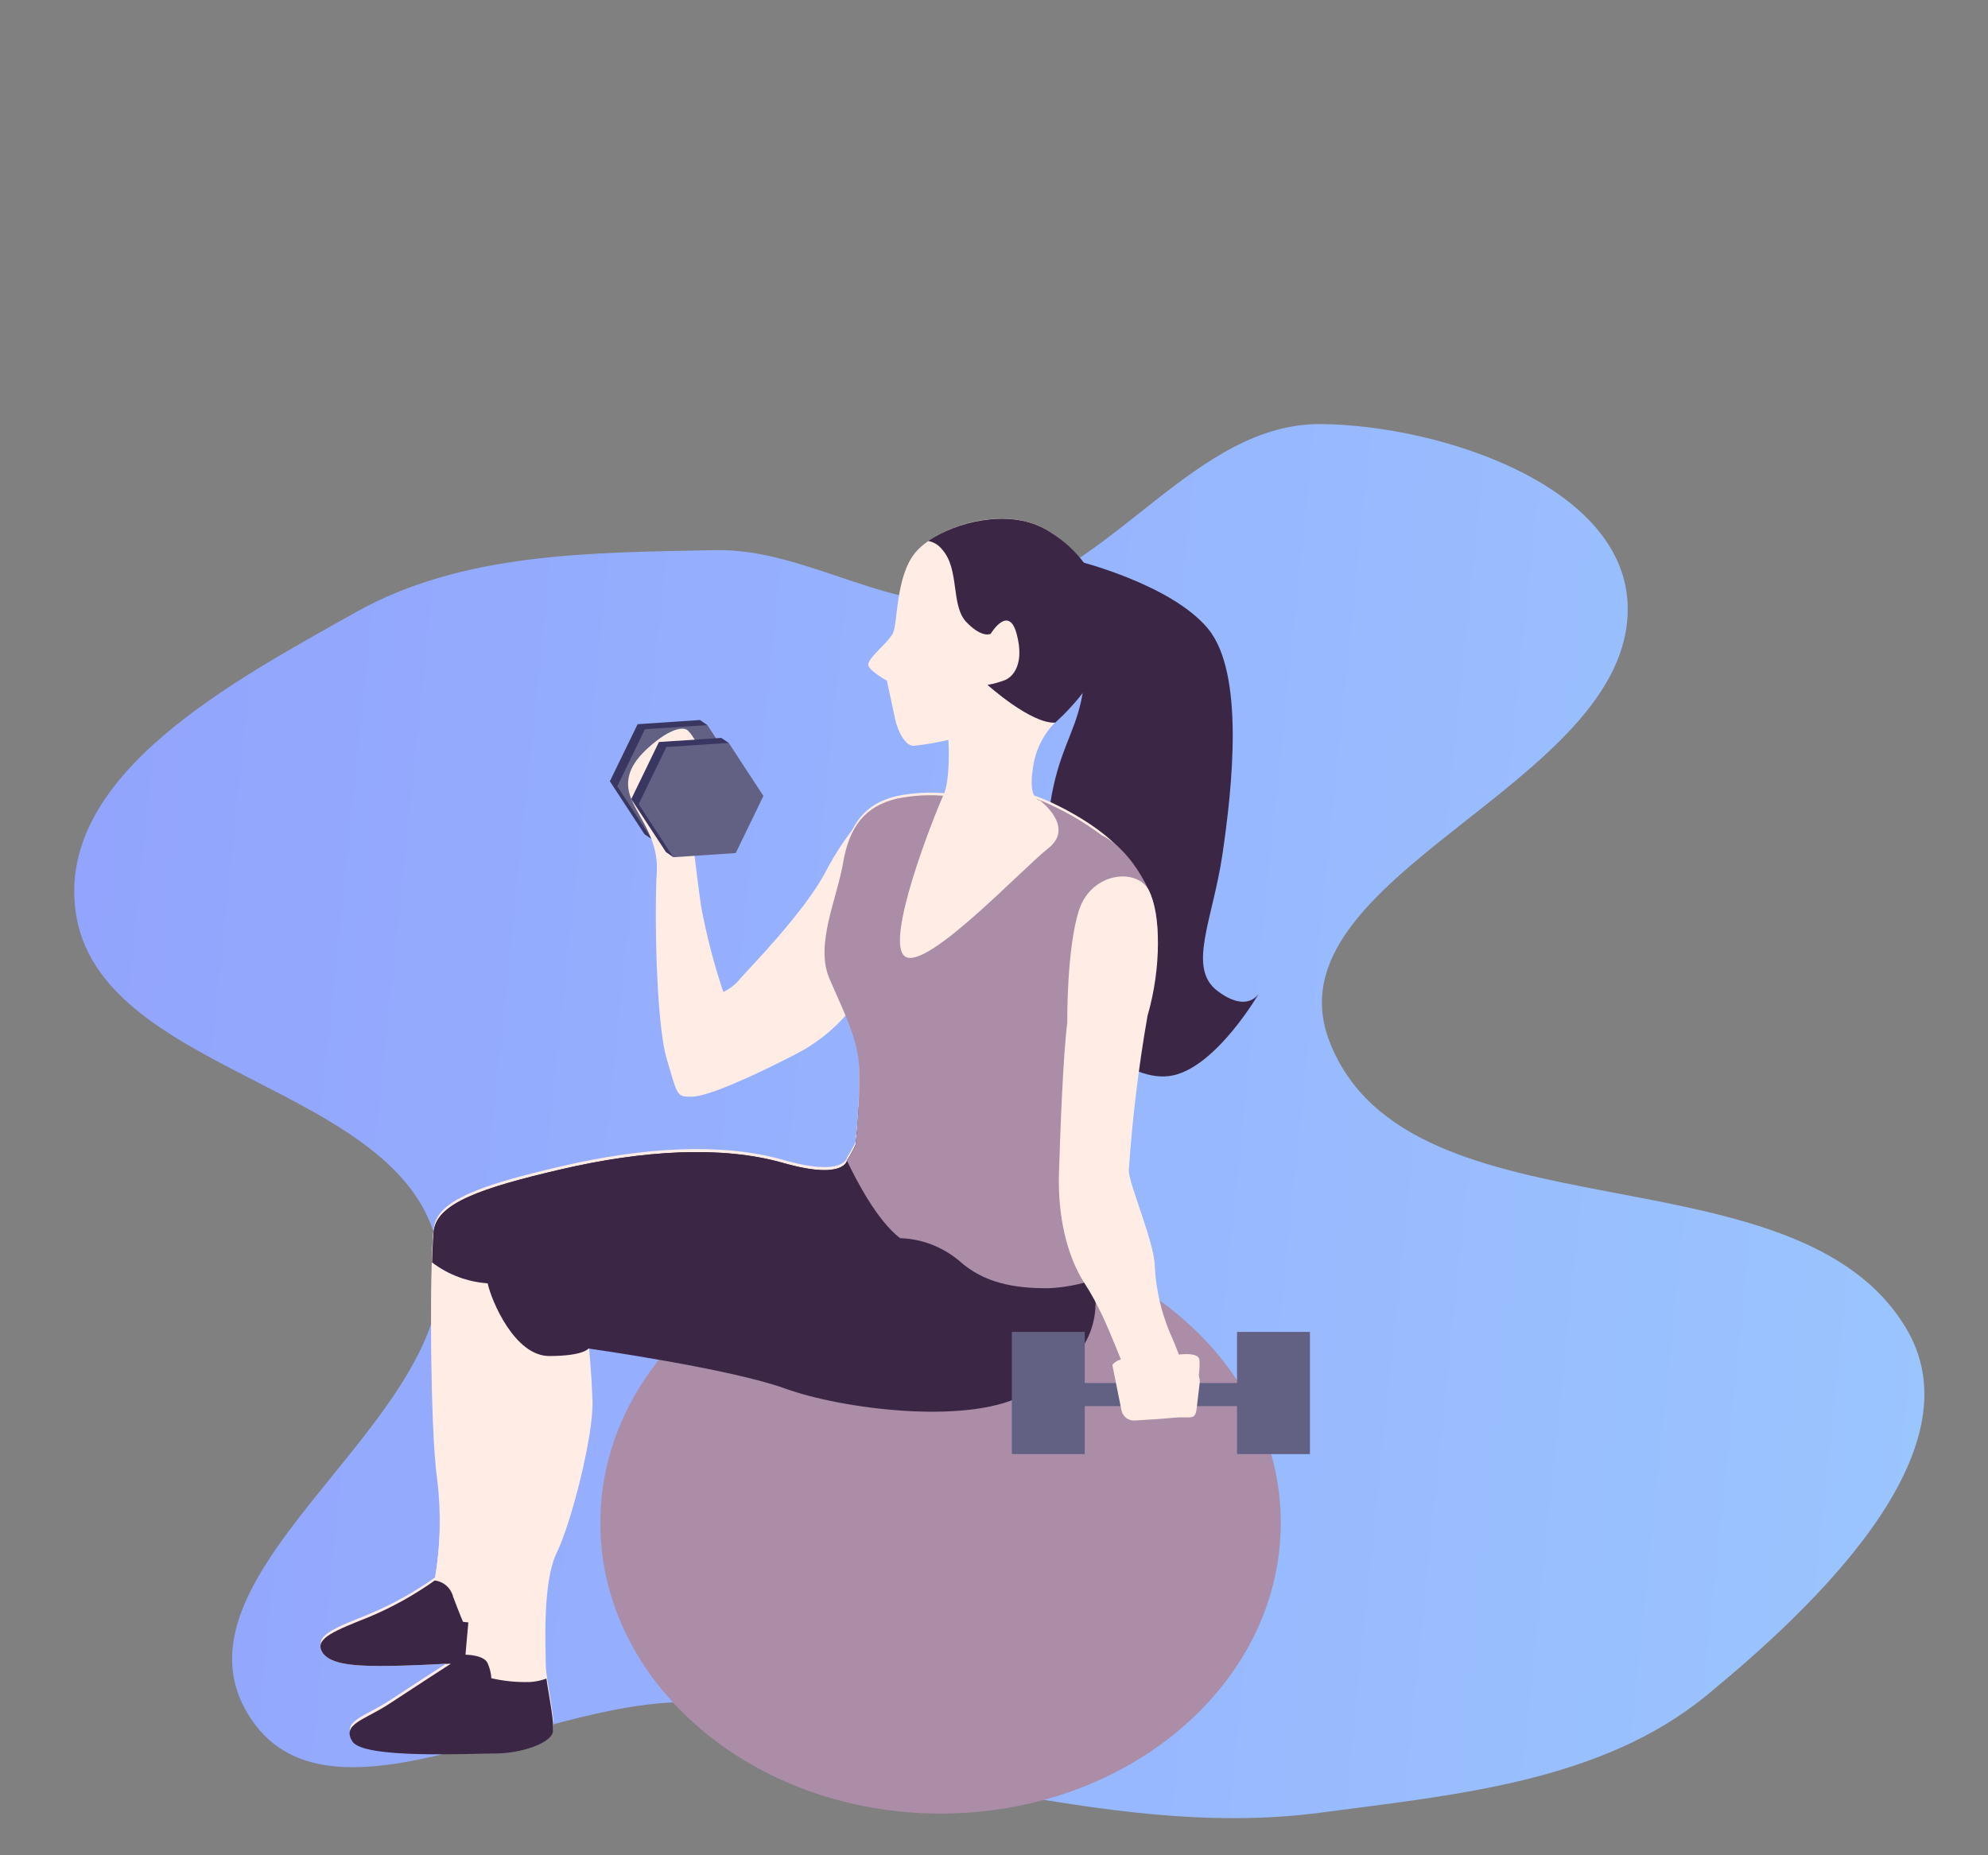 <svg width="375" height="350" viewBox="0 0 375 350" fill="none" xmlns="http://www.w3.org/2000/svg">
<rect x="0" y="0" width="375" height="350" fill="#808080" stroke="none"/>
<path fill-rule="evenodd" clip-rule="evenodd" d="M186.418 337.733C168.057 334.451 152.191 323.255 133.64 321.323C104.431 318.283 61.693 348.531 46.667 323.185C30.299 295.575 89.226 266.471 82.498 235.055C75.901 204.254 18.284 202.988 14.234 171.747C10.881 145.889 44.362 128.313 67.004 115.561C87.295 104.133 111.654 104.26 134.911 103.782C152.574 103.419 169.117 116.701 186.418 113.106C209.893 108.227 225.354 79.707 249.324 80.002C272.009 80.282 306.755 91.804 307.04 114.593C307.461 148.173 238.678 165.165 250.784 196.469C265.667 234.956 339.169 215.256 359.781 250.977C373.031 273.939 342.4 303.001 321.953 319.808C302.064 336.155 274.567 338.591 249.089 341.961C228.067 344.742 207.293 341.465 186.418 337.733Z" fill="url(#paint0_linear_255_4390)"/>
<mask id="mask0_255_4390" style="mask-type:alpha" maskUnits="userSpaceOnUse" x="0" y="0" width="375" height="350">
<rect width="375" height="350" rx="30" fill="#C4C4C4"/>
</mask>
<g mask="url(#mask0_255_4390)">
<path d="M203.087 105.783C203.087 105.783 220.81 110.14 227.827 118.549C234.843 126.957 232.431 148.629 230.602 161.105C228.773 173.581 223.869 182.6 229.672 186.957C235.474 191.314 237.555 187.278 237.555 187.278C237.555 187.278 229.672 200.976 221.362 202.857C213.052 204.738 201.494 194.127 199.665 184.786C197.836 175.446 196.606 161.41 198.088 151.748C199.571 142.086 202.472 138.806 203.938 132.262C205.405 125.719 204.238 114.819 204.238 114.819L203.087 105.783Z" fill="#3B2645"/>
<path d="M177.417 342.134C212.861 342.134 241.593 317.581 241.593 287.295C241.593 257.008 212.861 232.455 177.417 232.455C141.974 232.455 113.242 257.008 113.242 287.295C113.242 317.581 141.974 342.134 177.417 342.134Z" fill="#AB8DA8"/>
<path d="M122.987 158.34L121.584 157.391L115.04 147.391L120.275 136.62L132.038 135.832L133.441 136.797L122.987 158.34Z" fill="#393762"/>
<path d="M134.749 157.568L122.986 158.34L116.443 148.34L121.662 137.568L133.44 136.796L139.968 146.796L134.749 157.568Z" fill="#636183"/>
<path d="M163.069 153.79C160.128 157.098 157.616 160.778 155.595 164.739C151.621 172.134 141.577 182.423 139.717 184.514C138.84 185.637 137.717 186.535 136.437 187.134C134.665 181.845 133.264 176.435 132.243 170.944C131.312 164.514 129.909 151.877 129.909 151.877L133.646 144.256C133.646 144.256 130.603 138.051 129.436 137.6C128.269 137.15 125.936 137.825 122.435 140.928C118.935 144.031 117.516 147.118 119.155 150.912C120.795 154.706 124.296 158.533 123.886 164.723C123.476 170.912 123.665 192.6 125.762 199.739C127.859 206.877 127.639 206.893 130.493 206.893C133.347 206.893 141.53 203.308 150.124 198.854C155.157 196.291 159.429 192.406 162.501 187.6L163.069 153.79Z" fill="#FFEDE5"/>
<path d="M180.823 149.99C176.902 149.31 172.891 149.387 168.997 150.215C163.195 151.646 160.183 155.424 159.016 162.289C157.849 169.154 153.687 177.675 156.478 184.106C159.268 190.536 161.807 195.472 162.044 200.665C162.157 205.622 161.93 210.58 161.366 215.504C160.904 216.488 160.378 217.439 159.789 218.35C159.789 218.35 159.316 222.128 147.711 218.816C136.105 215.504 121.268 216.453 105.957 220.006C90.647 223.559 82.526 226.437 81.832 231.598C81.139 236.758 81.139 268.961 82.526 278.43C83.306 284.806 83.152 291.265 82.069 297.594C78.223 300.323 74.1 302.619 69.77 304.443C63.274 307.048 59.568 308.462 60.719 310.874C61.87 313.286 66.285 313.72 71.851 313.72C77.417 313.72 85.081 313.253 85.081 313.253C85.081 313.253 78.127 317.739 73.475 320.81C68.824 323.88 64.44 324.604 66.522 327.916C68.603 331.228 88.597 330.279 93.438 330.279C98.278 330.279 103.876 328.382 104.333 326.26C104.79 324.138 102.946 316.79 102.946 313.961C102.946 311.131 102.252 298.575 105.027 292.9C107.802 287.225 111.996 270.665 111.76 264.282C111.523 257.9 111.066 253.88 111.066 253.88C111.066 253.88 137.714 257.61 148.121 261.389C158.527 265.167 181.753 268.253 192.665 262.819C203.576 257.385 207.975 250.745 206.351 241.292C204.727 231.839 200.312 225.681 201.479 214.556C202.646 203.43 202.63 192.562 205.421 187.128C208.212 181.694 214.472 171.983 213.999 165.601C213.526 159.218 201.936 152.739 196.134 150.456C190.331 148.173 180.823 149.99 180.823 149.99Z" fill="#FFEDE5"/>
<path d="M81.769 232.166C81.076 237.359 81.076 269.53 82.463 278.999C83.244 285.375 83.09 291.834 82.006 298.163C78.161 300.892 74.037 303.188 69.707 305.012C63.211 307.616 59.505 309.031 60.656 311.443C61.807 313.854 66.222 314.288 71.788 314.288C76.519 314.288 82.716 313.951 84.497 313.838C85.617 313.469 87.809 312.681 87.809 312.231C87.809 311.78 89.653 294.546 89.89 277.922C90.126 261.298 91.987 242.102 91.987 242.102L89.906 233.581C87.996 231.752 85.939 230.091 83.756 228.613C82.695 229.515 81.99 230.776 81.769 232.166Z" fill="#FFEDE5"/>
<path d="M87.336 305.961C87.336 305.961 86.642 304.353 85.475 301.234C85.269 300.424 84.828 299.697 84.209 299.149C83.589 298.601 82.821 298.257 82.006 298.163C78.161 300.892 74.037 303.188 69.707 305.012C63.211 307.616 59.505 309.031 60.656 311.443C61.807 313.854 66.222 314.288 71.788 314.288C76.519 314.288 82.716 313.951 84.497 313.838C85.617 313.469 87.809 312.681 87.809 312.231C87.809 311.973 88.029 309.658 88.345 306.073L87.336 305.961Z" fill="#3B2645"/>
<path d="M176.882 226.716C170.906 223.509 165.704 218.99 161.65 213.484C161.524 214.883 161.413 215.864 161.35 216.073C160.889 217.057 160.362 218.008 159.773 218.918C159.773 218.918 159.3 222.697 147.695 219.385C136.09 216.073 121.252 217.021 105.942 220.574C90.631 224.127 82.511 227.005 81.817 232.166C81.817 232.407 81.817 232.713 81.722 233.066C82.615 234.394 83.579 235.671 84.608 236.893C86.628 239.201 89.157 240.986 91.987 242.102C92.697 245.414 97.096 255.816 103.592 255.816C110.089 255.816 111.019 254.401 111.019 254.401C111.019 254.401 137.714 258.179 148.121 261.957C158.528 265.735 181.754 268.822 192.665 263.388C203.577 257.954 207.976 251.314 206.352 241.861C205.63 238.229 204.666 234.651 203.466 231.153C196.402 231.539 185.018 231.298 176.882 226.716Z" fill="#3B2645"/>
<path d="M161.365 216.073C160.904 217.057 160.377 218.008 159.789 218.919C159.789 218.919 159.316 222.697 147.71 219.385C136.105 216.073 121.268 217.022 105.957 220.575C90.647 224.128 82.526 227.006 81.832 232.166C81.69 233.211 81.58 235.382 81.501 238.163C84.552 240.478 88.193 241.845 91.987 242.102C93.647 239.18 96.042 236.763 98.925 235.101C101.808 233.439 105.074 232.592 108.385 232.649C120.117 232.649 169.707 233.581 169.707 233.581L176.329 218.195C176.329 218.195 168.445 212.52 161.965 208.822C161.76 212.456 161.476 215.671 161.365 216.073Z" fill="#3B2645"/>
<path d="M201.573 217.311C202.173 214.69 213.999 200.832 215.181 196.009C216.364 191.186 220.7 176.507 216.758 168.067C212.816 159.626 207.881 157.616 207.881 157.616C204.259 154.902 200.317 152.661 196.149 150.944C190.362 148.581 180.839 150.478 180.839 150.478C176.918 149.799 172.906 149.875 169.013 150.703C163.21 152.134 160.198 155.912 159.032 162.777C157.865 169.642 153.686 178.243 156.477 184.674C159.268 191.105 161.807 196.041 162.043 201.234C162.157 206.19 161.93 211.149 161.365 216.073C160.904 217.057 160.377 218.008 159.789 218.919V219.015C161.507 222.633 165.449 230.269 169.785 233.581C173.856 233.708 177.77 235.207 180.917 237.842C185.648 242.102 191.372 243.034 197.631 243.034C200.602 242.913 203.542 242.372 206.367 241.427C204.79 233.002 201.148 227.134 201.4 217.842C201.492 217.678 201.551 217.498 201.573 217.311Z" fill="#AB8DA8"/>
<path d="M199.051 136.266C199.051 136.266 204.869 127.15 205.799 119.353C206.73 111.555 205.342 104.288 196.985 99.723C188.628 95.157 176.329 99.723 172.624 104.288C168.918 108.854 169.376 117.536 168.445 119.433C167.515 121.33 163.336 124.401 163.81 125.591C164.283 126.78 167.294 128.404 167.294 128.404L168.871 135.735C169.328 137.874 170.716 140.703 172.34 140.703C174.547 140.469 176.738 140.093 178.899 139.578C178.899 139.578 179.357 146.973 177.985 149.948C176.14 153.967 166.632 178.05 170.81 180.494C174.989 182.938 192.665 164.031 197.758 160.012C202.851 155.993 196.181 151.025 196.181 151.025C196.181 151.025 193.895 150.928 194.825 145.012C195.233 141.696 196.721 138.616 199.051 136.266Z" fill="#FFEDE5"/>
<path d="M93.374 330.8C98.247 330.8 103.813 328.903 104.27 326.781C104.649 325.076 103.545 320.076 103.072 316.668C102.111 317.019 101.109 317.235 100.092 317.311C97.602 317.398 95.111 317.16 92.681 316.604C92.626 315.624 92.39 314.665 91.987 313.774C91.293 312.166 87.824 312.166 87.824 312.166L83.993 313.871H85.033C85.033 313.871 78.08 318.356 73.428 321.427C68.777 324.498 64.393 325.221 66.475 328.533C68.556 331.845 88.502 330.8 93.374 330.8Z" fill="#3B2645"/>
<path d="M208.796 120.993C209.71 113.195 205.342 104.288 196.985 99.723C190 95.96 180.287 98.501 175.084 102.054C176.124 102.246 177.06 102.817 177.717 103.661C181.076 107.407 179.294 114.256 182.306 117.375C185.317 120.494 186.878 119.562 186.878 119.562C186.878 119.562 190.253 113.951 191.766 119.562C193.28 125.173 191.167 127.6 189.638 128.276C188.549 128.693 187.425 129.005 186.279 129.208C186.279 129.208 194.478 136.587 199.051 136.33C199.051 136.266 207.865 128.806 208.796 120.993Z" fill="#3B2645"/>
<path d="M127.008 161.716L125.62 160.751L119.076 150.751L124.296 139.98L136.058 139.208L137.462 140.156L127.008 161.716Z" fill="#393762"/>
<path d="M138.786 160.928L127.007 161.716L120.479 151.7L125.698 140.928L137.461 140.156L144.005 150.156L138.786 160.928Z" fill="#636183"/>
<path d="M220.637 251.314C218.998 247.381 218.048 243.186 217.83 238.918C217.83 234.562 212.926 223.324 212.926 220.832C213.59 211.042 214.769 201.296 216.458 191.636C219.139 182.439 218.918 172.488 216.758 168.066C214.597 163.645 205.909 164.449 203.544 171.684C201.179 178.918 201.321 192.954 201.321 192.954C200.532 199.256 199.996 213.308 199.744 221.748C199.571 229.256 201.132 236.828 204.664 242.23C209.662 249.883 212.027 259.915 213.557 259.915C215.086 259.915 223.191 258.886 223.191 258.886C223.191 258.886 223.617 258.034 220.637 251.314Z" fill="#FFEDE5"/>
<path d="M225.005 267.086C225.005 267.086 226.582 258.372 226.235 256.491C225.888 254.61 220.732 255.88 218.588 255.88C216.443 255.88 214.93 255.559 215.229 256.813C215.529 258.067 219.818 258.42 219.818 258.42L221.394 259.031L225.005 267.086Z" fill="#FFEDE5"/>
<path d="M235.49 260.912H204.017V265.269H235.49V260.912Z" fill="#636183"/>
<path d="M247.095 251.266H233.346V274.32H247.095V251.266Z" fill="#636183"/>
<path d="M204.617 251.266H190.867V274.32H204.617V251.266Z" fill="#636183"/>
<path d="M209.82 257.487L211.539 266.04C211.652 266.612 211.962 267.123 212.414 267.48C212.865 267.837 213.428 268.017 213.999 267.986C216.143 267.857 219.47 267.664 221.425 267.455C224.484 267.15 225.399 268.082 225.714 265.848C225.856 264.722 226.093 262.632 226.298 260.864C226.338 260.476 226.297 260.085 226.177 259.715C226.056 259.346 225.859 259.007 225.599 258.722C225.339 258.437 225.021 258.212 224.669 258.063C224.316 257.914 223.936 257.843 223.554 257.857C221.173 257.857 218.177 258.05 217.452 258.05C216.238 258.114 212.264 254.69 209.82 257.487Z" fill="#FFEDE5"/>
</g>
<defs>
<linearGradient id="paint0_linear_255_4390" x1="14" y1="80" x2="477.048" y2="127.548" gradientUnits="userSpaceOnUse">
<stop stop-color="#92A3FD"/>
<stop offset="1" stop-color="#9DCEFF"/>
</linearGradient>
</defs>
</svg>
